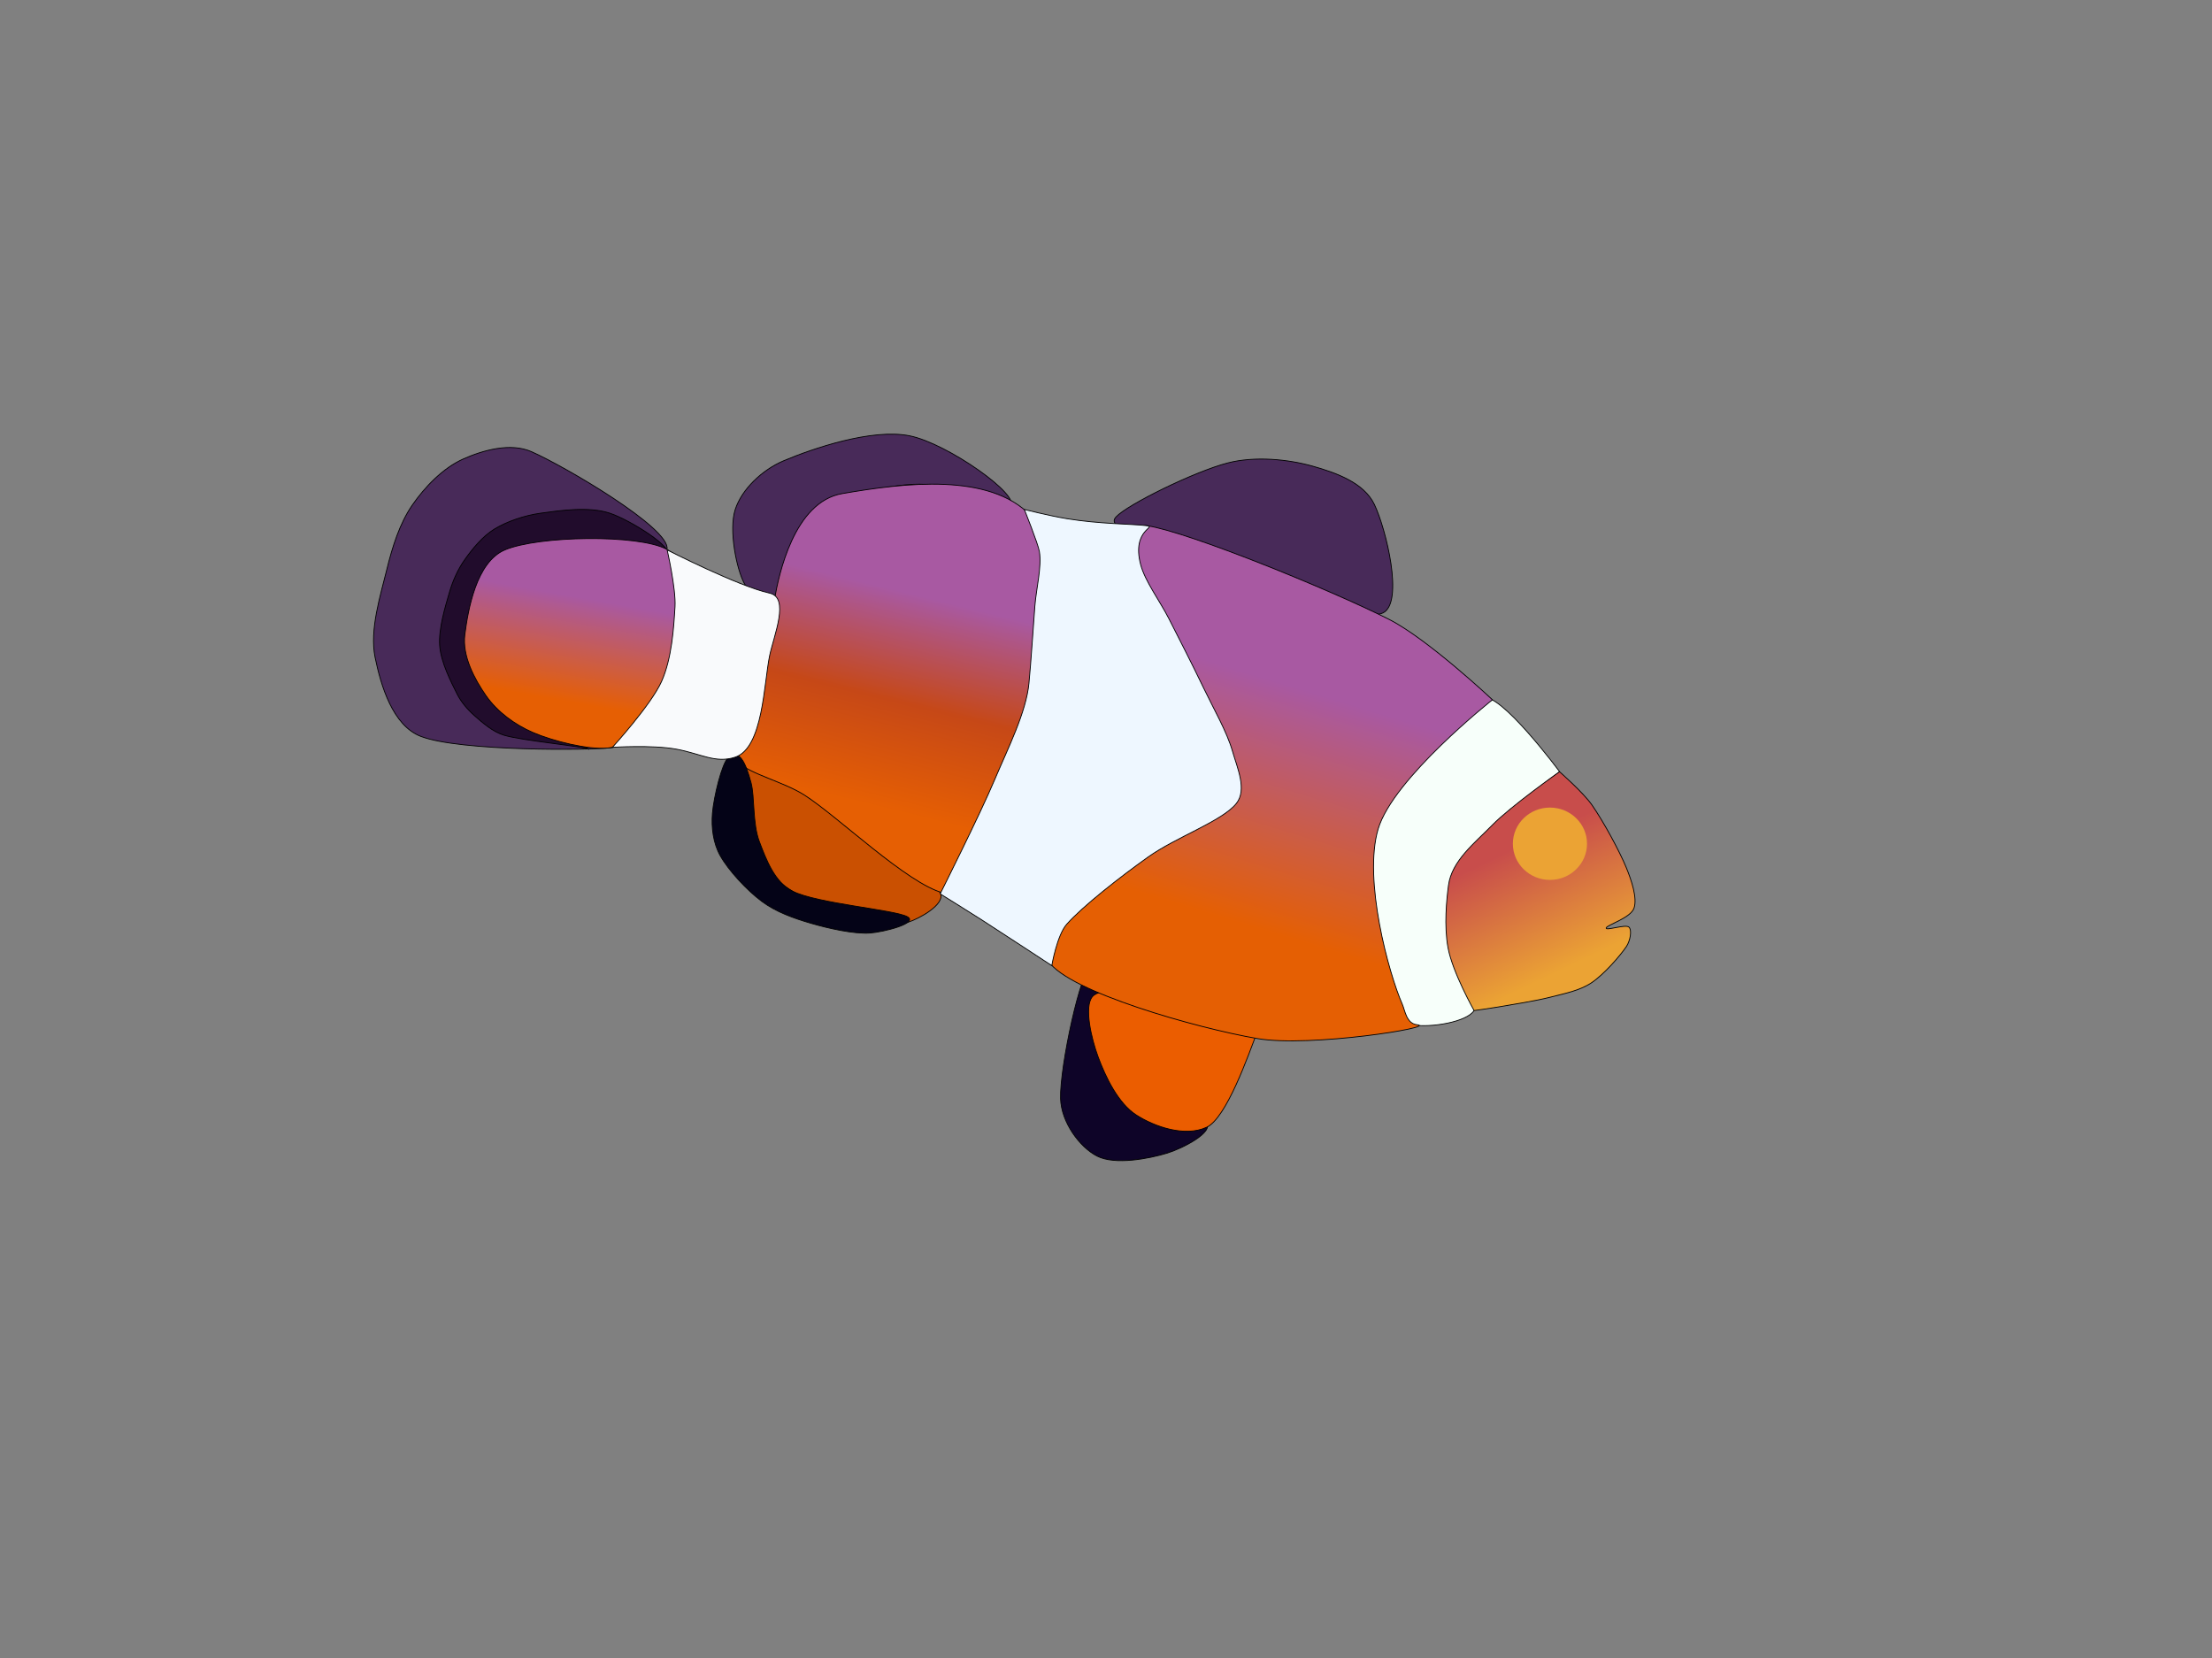 <?xml version='1.0' encoding='utf-8'?>
<svg xmlns="http://www.w3.org/2000/svg" width="100%" height="100%" viewBox="0 0 2732 2048" version="1.1"
     style="fill-rule:evenodd;clip-rule:evenodd;stroke-linecap:round;stroke-linejoin:round;stroke-miterlimit:1.5;">
    <rect x="0" y="0" width="2732" height="2048" fill="#808080" stroke="none"/>
    <path d="M919.338,720.767C909.651,702.891 899.968,654.735 908.023,629.476C916.077,604.217 941.637,580.228 967.665,569.214C1003.58,554.019 1076.8,528.935 1123.48,538.308C1170.16,547.68 1261.94,612.577 1247.76,625.446C1239.98,632.5 1201.01,604.82 1151.25,598.933C1110.22,594.079 1058.78,610.706 1038.36,615.524C1007.1,622.897 988.587,669.219 976.552,689.42C968.287,703.292 975.68,731.506 966.144,736.731C956.609,741.955 927.192,735.26 919.338,720.767Z"
          style="fill:rgb(72,42,89);stroke:black;stroke-width:1px;"/>
    <g transform="matrix(0.947,0,0,1.035,69.544,-49.553)">
        <path d="M1350.01,1200.73C1336.51,1202.49 1308.5,1321.25 1309.75,1359.06C1310.66,1386.89 1334.32,1416.78 1357.49,1427.6C1380.67,1438.42 1425.08,1430.66 1448.82,1424C1468.96,1418.35 1510.15,1399 1499.94,1387.63C1489.73,1376.25 1409.34,1371.99 1387.55,1355.74C1369.34,1342.15 1369.33,1316.57 1369.18,1290.11C1369.01,1260.37 1367.65,1198.44 1350.01,1200.73Z"
              style="fill:rgb(14,4,40);stroke:black;stroke-width:1.01px;"/>
    </g>
    <path d="M1378.39,638.487C1392.71,622.974 1475.76,582.279 1516.26,571.837C1550.21,563.082 1591.18,567.307 1621.38,575.835C1650.09,583.943 1684.52,596.111 1697.42,623.006C1711.9,653.192 1734.1,743.874 1708.26,756.953C1682.42,770.032 1588.72,716.819 1542.39,701.48C1505.09,689.128 1457.67,675.416 1430.33,664.918C1412.2,657.952 1365.22,652.761 1378.39,638.487Z"
          style="fill:rgb(72,42,89);stroke:black;stroke-width:1px;"/>
    <path d="M1741.93,1265.68C1717.61,1261.65 1705.67,1192.49 1697.59,1166.07C1691.83,1147.27 1695.1,1126.65 1693.41,1107.22C1691.73,1087.94 1685.26,1066.52 1687.43,1049.47C1689.47,1033.47 1698.14,1018.8 1706.41,1004.95C1716.85,987.475 1736.53,961.95 1750.04,944.639C1761.81,929.55 1774.09,914.79 1787.44,901.081C1800.83,887.331 1812.88,870.326 1830.39,862.14C1851.57,852.238 1926.26,953.223 1926.26,953.223C1926.26,953.223 1899.09,973.117 1886.77,984.547C1866.78,1003.11 1822.54,1042.34 1806.28,1064.6C1795.24,1079.7 1790.99,1099.44 1789.18,1118.07C1787.24,1137.98 1789.49,1162.6 1794.65,1184.07C1799.87,1205.78 1829.29,1234.73 1820.5,1248.33C1811.72,1261.93 1768.46,1270.08 1741.93,1265.68Z"
          style="fill:rgb(247,255,250);stroke:black;stroke-width:1px;"/>
    <path d="M1849.84,1243.89C1865.69,1241.1 1896.41,1236.46 1915.73,1231.45C1932.84,1227.01 1951.06,1223.65 1965.74,1213.81C1981.25,1203.4 2001.13,1180.45 2008.81,1169C2013.28,1162.33 2016,1148.89 2011.82,1145.09C2007.64,1141.29 1982.66,1150.1 1983.72,1146.19C1984.78,1142.28 2013.99,1133.97 2018.17,1121.64C2022.35,1109.3 2015.15,1087.7 2008.81,1072.16C2000.16,1050.96 1980.08,1014.27 1966.3,994.443C1955.35,978.69 1926.13,953.223 1926.13,953.223C1926.13,953.223 1865.89,995.776 1843.04,1019.16C1821.62,1041.06 1793.01,1063.13 1789,1093.5C1786.69,1110.99 1783.35,1143.14 1788.43,1170.71C1794.06,1201.22 1820.61,1248.2 1820.61,1248.2C1820.61,1248.2 1840.14,1245.59 1849.84,1243.89Z"
          style="fill:url(#_Linear1);stroke:black;stroke-width:1px;"/>
    <g transform="matrix(1.537,0,0,1.57,-1043.13,-610.186)">
        <ellipse cx="1924.16" cy="1052.45" rx="29.792" ry="28.454" style="fill:url(#_Radial2);"/>
    </g>
    <g transform="matrix(1,0,0,1.107,0,-148.899)">
        <path d="M1418.09,1246.65C1452,1253.24 1561.5,1264.95 1552.6,1286.23C1541.72,1312.24 1514.65,1382.16 1490.23,1392.33C1463.22,1403.58 1425.55,1391.58 1403.24,1378.52C1380.93,1365.45 1365.39,1335.93 1356.37,1313.96C1347.81,1293.08 1338.86,1257.86 1349.14,1246.65C1359.43,1235.43 1395.53,1242.26 1418.09,1246.65Z"
              style="fill:rgb(235,93,0);stroke:black;stroke-width:0.95px;"/>
    </g>
    <path d="M1416.55,649.292C1468.77,657.288 1643.87,728.879 1715,764.722C1763.35,789.09 1843.29,864.353 1843.29,864.353C1843.29,864.353 1720.65,961.303 1702.11,1024C1683.56,1086.7 1715.13,1202.22 1732.01,1240.54C1735.24,1247.87 1736.99,1264.32 1750.07,1265.7C1776.49,1268.49 1618.06,1294 1553.11,1282.83C1477.27,1269.79 1320.1,1225.01 1295.04,1187.46C1269.98,1149.92 1366.12,1091.77 1402.75,1057.56C1435.63,1026.84 1510.41,1027 1514.76,982.208C1519.51,933.287 1464.78,821.547 1431.26,764.034C1431.26,764.034 1404.02,735.195 1401.65,716.751C1399.2,697.627 1393.79,645.807 1416.55,649.292Z"
          style="fill:url(#_Linear3);stroke:black;stroke-width:1px;"/>
    <path d="M906.527,946.151C897.298,949.873 893.172,966.885 895.189,973.81C897.205,980.735 916.856,981.576 918.628,987.702C920.399,993.828 904.002,1002.02 905.817,1010.57C907.874,1020.25 922.5,1034.14 930.972,1045.83C940.503,1058.99 949.363,1077.67 963.001,1089.49C976.662,1101.34 995.102,1110.39 1012.94,1116.9C1032.02,1123.87 1059.38,1127.57 1077.49,1131.27C1092.13,1134.26 1107.57,1143.62 1121.62,1139.09C1135.67,1134.56 1166.32,1117.59 1161.81,1104.11C1157.3,1090.63 1115.72,1075.19 1094.54,1058.21C1070.89,1039.26 1043.9,1008.18 1019.91,990.388C998.618,974.603 969.463,958.85 950.565,951.477C936.79,946.103 915.757,942.429 906.527,946.151Z"
          style="fill:rgb(202,80,1);stroke:black;stroke-width:1px;"/>
    <path d="M912.809,942.144C926.001,955.811 968.096,965.835 993.34,981.937C1035.36,1008.75 1119.89,1090.99 1164.95,1102.99C1209.47,1114.85 1239.05,965.403 1262.29,904.759C1282.67,851.564 1292.59,781.773 1304.39,739.124C1314.84,701.308 1286.54,651.098 1273.08,636.982C1222,583.411 1116.71,596.525 1040.24,609.684C980.531,619.957 961.765,710.699 956.757,739.259C951.616,768.571 953.009,814.888 940.813,832.977C928.571,851.133 918.858,881.741 914.191,899.936C910.693,913.571 903.033,932.015 912.809,942.144Z"
          style="fill:url(#_Linear4);stroke:black;stroke-width:1px;"/>
    <path d="M1161.19,1104.06C1161.19,1104.06 1210.29,1006.29 1228.57,962.903C1244.93,924.063 1267.35,880.215 1270.86,843.745C1273.55,815.783 1276,775.83 1278.14,748.739C1279.92,726.22 1286.84,700.009 1283.71,681.198C1282.1,671.547 1265.11,629.215 1265.11,629.215C1265.11,629.215 1294.63,636.873 1317.89,640.697C1357.48,647.204 1398.45,647.188 1414.69,649.125C1431.73,651.157 1396.94,652.478 1408.81,697.465C1414.26,718.124 1432.34,741.946 1443.78,764.354C1456.67,789.603 1473.09,821.73 1486.15,848.961C1498.65,874.996 1515.37,903.844 1522.18,927.743C1528.11,948.515 1540.49,975.462 1527.03,992.358C1509.68,1014.15 1452.68,1033.85 1418.07,1058.5C1383.15,1083.37 1337.32,1119.22 1317.49,1141.59C1305.47,1155.13 1299.06,1192.69 1299.06,1192.69C1299.06,1192.69 1235.35,1150.9 1212.37,1136.12C1195.44,1125.24 1161.19,1104.06 1161.19,1104.06Z"
          style="fill:rgb(238,247,255);stroke:black;stroke-width:1px;"/>
    <path d="M754.531,923.575C729.968,926.797 568.435,928.185 519.896,909.605C484.797,896.169 470.341,846.375 463.297,812.094C456.253,777.814 469.984,735.287 477.631,703.922C484.422,676.067 493.457,646.726 509.179,623.906C524.901,601.086 547.41,577.999 571.963,567.002C596.515,556.005 630.574,546.466 656.493,557.924C698.468,576.478 828.386,652.801 823.813,678.331C819.239,703.86 666.146,691.983 629.053,711.102C603.415,724.317 595.238,764.838 601.256,793.047C607.627,822.909 641.731,868.519 667.277,890.273C690.979,910.457 779.095,920.353 754.531,923.575Z"
          style="fill:rgb(72,42,89);stroke:black;stroke-width:1px;"/>
    <path d="M823.106,685.376C834.751,677.964 779.006,642.451 753.125,633.866C727.244,625.282 691.57,630.593 667.818,633.866C647.845,636.619 626.233,643.965 610.612,653.509C595.698,662.621 583.343,678.129 574.094,691.133C565.471,703.256 559.283,717.248 555.118,731.531C549.947,749.263 541.523,776.635 543.067,797.525C544.612,818.415 557.182,842.426 564.385,856.871C569.593,867.316 577.516,876.489 586.283,884.195C596.014,892.748 608.8,904.094 622.768,908.186C646.272,915.073 719.501,921.585 727.31,925.514C727.31,925.514 644.94,874.169 621.225,867.026C596.395,859.546 584.141,808.267 584.707,781.588C585.273,754.908 608.198,724.158 624.622,706.949C639.636,691.218 661.633,680.688 683.252,678.339C716.332,674.743 811.46,692.788 823.106,685.376Z"
          style="fill:rgb(33,12,44);stroke:black;stroke-width:1px;"/>
    <path d="M750.535,923.939C726.769,926.302 683.32,915.58 658.248,904.759C635.606,894.987 614.123,879.174 600.103,859.013C586.083,838.853 570.699,810.1 574.127,783.798C578.034,753.833 588.037,694.255 623.54,679.225C665.058,661.648 787.994,659.729 823.236,678.339C856.59,695.95 838.73,755.507 834.998,790.88C831.312,825.814 814.922,868.4 800.845,890.576C790.061,907.564 770.559,921.947 750.535,923.939Z"
          style="fill:url(#_Linear5);stroke:black;stroke-width:1px;"/>
    <path d="M899.323,936.04C891.623,942.619 881.536,984.481 879.898,1004.62C878.463,1022.27 880.846,1041.41 889.497,1056.86C899.635,1074.97 922.113,1099.33 940.724,1113.24C958.407,1126.45 979.982,1134.09 1001.16,1140.31C1023.45,1146.84 1054.55,1153.8 1074.44,1152.45C1091.17,1151.32 1135.26,1140.21 1120.51,1132.24C1104.52,1123.6 1008.96,1116.08 978.514,1100.61C956.684,1089.52 946.321,1061.7 937.848,1039.44C929.376,1017.18 932.226,984.133 927.679,967.077C920.864,941.513 912.998,924.357 899.323,936.04Z"
          style="fill:rgb(4,3,23);stroke:black;stroke-width:1px;"/>
    <path d="M823.988,679.225C823.988,679.225 835.03,727.371 833.688,749.544C832.123,775.397 829.81,813.171 817.111,841.673C804.223,870.6 756.359,923.106 756.359,923.106C756.359,923.106 805.258,919.814 835.492,925.371C865.521,930.89 883.766,943.276 908.023,935.226C942.594,923.753 943.475,843.58 950.565,809.816C955.852,784.641 975.687,738.179 950.565,732.643C911.587,724.054 823.988,679.225 823.988,679.225Z"
          style="fill:rgb(249,250,252);stroke:black;stroke-width:1px;"/>
    <defs>
        <linearGradient id="_Linear1" x1="0" y1="0" x2="1" y2="0" gradientUnits="userSpaceOnUse"
                        gradientTransform="matrix(70.157,145.663,-145.663,70.157,1849.56,1057.56)">
            <stop offset="0" style="stop-color:rgb(200,77,75);stop-opacity:1"/>
            <stop offset="1" style="stop-color:rgb(235,163,52);stop-opacity:1"/>
        </linearGradient>
        <radialGradient id="_Radial2" cx="0" cy="0" r="1"
                        gradientTransform="matrix(27.212,0,0,26.628,1924.16,1052.45)">
            <stop offset="0" style="stop-color:rgb(3,4,50);stop-opacity:1"/>
            <stop offset="0.83" style="stop-color:rgb(20,16,50);stop-opacity:1"/>
            <stop offset="1" style="stop-color:rgb(235,163,52);stop-opacity:1"/>
        </radialGradient>
        <linearGradient id="_Linear3" x1="0" y1="0" x2="1" y2="0" gradientUnits="userSpaceOnUse"
                        gradientTransform="matrix(-87.539,285.549,-285.549,-87.539,1640.65,861.21)">
            <stop offset="0" style="stop-color:rgb(168,89,162);stop-opacity:1"/>
            <stop offset="1" style="stop-color:rgb(229,95,3);stop-opacity:1"/>
        </linearGradient>
        <linearGradient id="_Linear4" x1="0" y1="0" x2="1" y2="0" gradientUnits="userSpaceOnUse"
                        gradientTransform="matrix(-63.312,258.549,-258.549,-63.312,1122.24,732.492)">
            <stop offset="0" style="stop-color:rgb(168,89,162);stop-opacity:1"/>
            <stop offset="0.5" style="stop-color:rgb(198,72,23);stop-opacity:1"/>
            <stop offset="1" style="stop-color:rgb(230,95,3);stop-opacity:1"/>
        </linearGradient>
        <linearGradient id="_Linear5" x1="0" y1="0" x2="1" y2="0" gradientUnits="userSpaceOnUse"
                        gradientTransform="matrix(-22.831,127.682,-127.682,-22.831,704.989,735.712)">
            <stop offset="0" style="stop-color:rgb(168,89,162);stop-opacity:1"/>
            <stop offset="1" style="stop-color:rgb(230,95,3);stop-opacity:1"/>
        </linearGradient>
    </defs>
</svg>